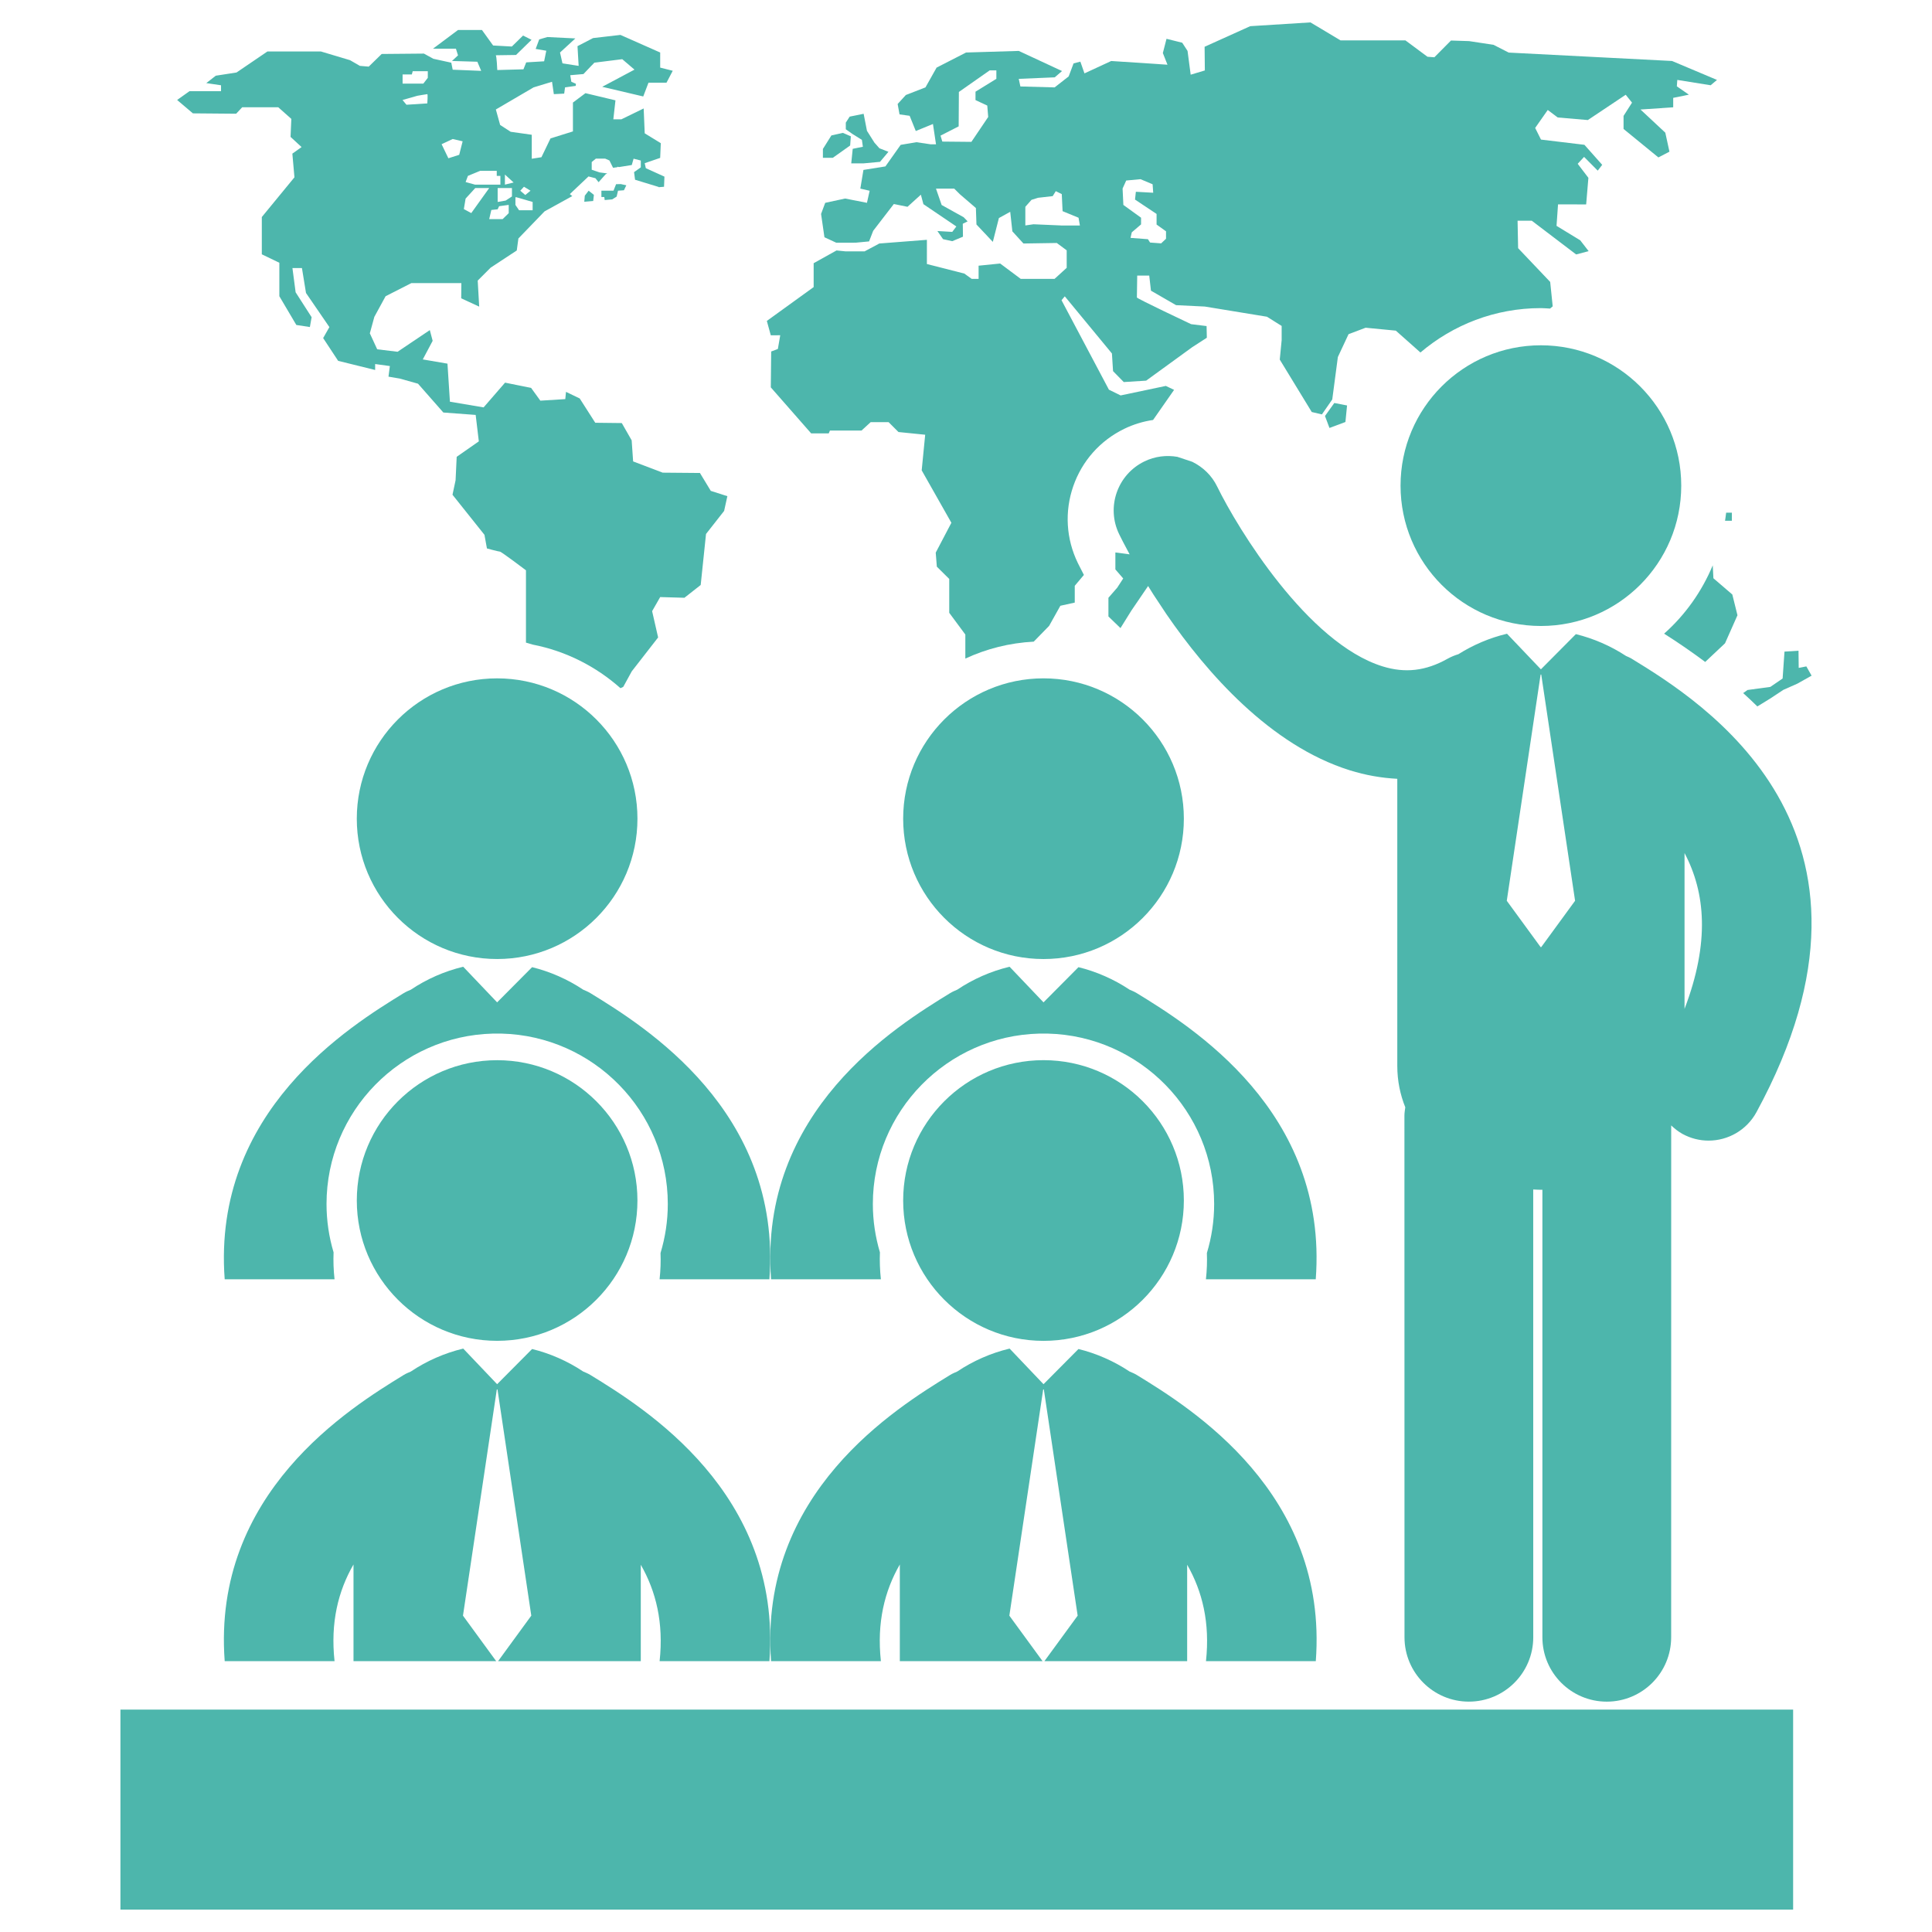<?xml version="1.0" encoding="utf-8"?>
<!-- Generator: Adobe Illustrator 16.0.3, SVG Export Plug-In . SVG Version: 6.00 Build 0)  -->
<!DOCTYPE svg PUBLIC "-//W3C//DTD SVG 1.1//EN" "http://www.w3.org/Graphics/SVG/1.1/DTD/svg11.dtd">
<svg version="1.1" id="Layer_1" xmlns="http://www.w3.org/2000/svg" xmlns:xlink="http://www.w3.org/1999/xlink" x="0px" y="0px"
	 width="126px" height="126px" viewBox="0 0 126 126" enable-background="new 0 0 126 126" xml:space="preserve">
<g>
	<polygon fill="#4DB6AC" points="56.211,9.122 56.274,9.571 55.612,9.706 55.516,10.654 56.324,10.654 57.392,10.555 57.941,9.9 
		57.353,9.67 57.028,9.303 56.541,8.532 56.324,7.421 55.413,7.606 55.161,7.997 55.161,8.431 55.595,8.738 	"/>
	<polygon fill="#4DB6AC" points="55.445,9.488 55.489,8.89 54.968,8.665 54.221,8.833 53.668,9.714 53.668,10.292 54.313,10.292 	
		"/>
	<path fill="#4DB6AC" d="M40.011,12.437h-0.789v0.412h0.19c0,0,0.014,0.084,0.024,0.198l0.49-0.044l0.29-0.182l0.09-0.384
		l0.386-0.029l0.155-0.325l-0.361-0.078l-0.307,0.008L40.011,12.437z"/>
	<polygon fill="#4DB6AC" points="38.105,13.158 38.687,13.109 38.732,12.709 38.389,12.437 38.139,12.762 	"/>
	<path fill="#4DB6AC" d="M111.701,36.868c-0.715,1.717-1.801,3.242-3.172,4.458c0.949,0.6,1.837,1.216,2.679,1.845l1.293-1.216
		l0.812-1.83l-0.336-1.353l-1.233-1.059L111.701,36.868z"/>
	<path fill="#4DB6AC" d="M115.453,45.555l0.852-0.564l0.912-0.404l0.93-0.522l-0.342-0.604l-0.498,0.097l-0.013-1.121l-0.914,0.059
		l-0.122,1.754l-0.801,0.548L113.967,45l-0.281,0.202c0.316,0.287,0.627,0.577,0.924,0.87L115.453,45.555z"/>
	<path fill="#4DB6AC" d="M112.948,33.436h-0.373c-0.019,0.178-0.048,0.353-0.072,0.528h0.445V33.436z"/>
	<polygon fill="#4DB6AC" points="86.412,27.13 86.704,27.91 87.745,27.522 87.852,26.443 87.02,26.282 	"/>
	<path fill="#4DB6AC" d="M50.885,21.865l-0.155,0.894l-0.435,0.165l-0.025,2.339l2.632,3.001h1.146l0.079-0.185h2.059l0.598-0.548
		h1.168l0.645,0.645l1.742,0.176l-0.228,2.323l1.936,3.419l-1.021,1.947l0.072,0.915l0.809,0.801v2.209l1.05,1.417v1.568
		c1.37-0.636,2.873-1.021,4.46-1.104l1.004-1.029l0.733-1.311l0.939-0.207v-1.096l0.596-0.708c-0.186-0.358-0.323-0.632-0.395-0.776
		c-0.765-1.575-0.872-3.353-0.3-5.006c0.573-1.653,1.756-2.984,3.329-3.748c0.596-0.29,1.229-0.48,1.878-0.577l1.37-1.963
		l-0.539-0.257l-2.948,0.62l-0.763-0.375L69.23,19.58l0.213-0.253l3.074,3.725l0.073,1.152l0.699,0.713l1.46-0.092l3.005-2.183
		l0.953-0.616l-0.017-0.761l-1.008-0.124c0,0-3.537-1.668-3.537-1.741c0-0.076,0.021-1.429,0.021-1.429h0.784l0.113,0.986
		l1.636,0.944l1.876,0.091l4.053,0.664l0.958,0.601v0.927l-0.123,1.267l2.086,3.419l0.662,0.156l0.675-0.974l0.366-2.769l0.697-1.49
		l1.114-0.42l1.969,0.19l1.605,1.425c2.121-1.801,4.858-2.894,7.854-2.894c0.201,0,0.398,0.021,0.599,0.03l0.173-0.145l-0.164-1.593
		l-2.091-2.201l-0.036-1.792h0.926l2.894,2.201l0.815-0.215l-0.549-0.708l-1.545-0.942l0.098-1.402l1.834,0.005l0.146-1.735
		l-0.698-0.915l0.416-0.45l0.891,0.897l0.291-0.379l-1.159-1.306l-2.833-0.341l-0.38-0.759l0.821-1.172l0.65,0.489l1.964,0.168
		l2.47-1.649l0.412,0.514l-0.552,0.864V8.41l2.272,1.857l0.721-0.375l-0.27-1.239l-1.619-1.511l2.134-0.144V6.382l1.022-0.208
		l-0.785-0.544l0.031-0.418l2.174,0.348l0.414-0.348l-2.931-1.235L98.395,3.429l-0.992-0.506l-1.59-0.242l-1.184-0.038l-1.083,1.092
		l-0.45-0.034l-1.438-1.067h-4.232l-1.961-1.173l-3.928,0.246L78.561,3.05l0.016,1.544l-0.924,0.277l-0.204-1.55l-0.347-0.535
		l-1.025-0.255l-0.239,0.928l0.302,0.761l-3.67-0.242l-1.744,0.807L70.458,4.02l-0.442,0.113l-0.32,0.85L68.78,5.7l-2.233-0.061
		l-0.107-0.496l2.347-0.099l0.476-0.411l-2.822-1.312l-3.437,0.104l-1.922,0.984l-0.725,1.29l-1.28,0.497l-0.535,0.587l0.123,0.678
		l0.659,0.091l0.401,0.993l1.12-0.458l0.199,1.324H60.69l-0.923-0.137l-1.028,0.173l-0.995,1.406l-1.433,0.229L56.109,12.3
		l0.607,0.141l-0.176,0.787l-1.422-0.28l-1.3,0.28l-0.27,0.725l0.22,1.52l0.771,0.357l1.272-0.003l0.868-0.083l0.268-0.691
		l1.346-1.747l0.892,0.181l0.872-0.79l0.165,0.618l2.149,1.455l-0.268,0.354l-0.969-0.057l0.369,0.531l0.6,0.132l0.699-0.292
		l-0.011-0.845l0.315-0.156l-0.256-0.268l-1.438-0.799l-0.37-1.069h1.188l0.38,0.376l1.035,0.89l0.037,1.074l1.068,1.134
		l0.396-1.554l0.738-0.407l0.139,1.273l0.724,0.794l2.174-0.034l0.646,0.479v1.141l-0.791,0.721H66.57l-1.342-1.002l-1.406,0.142
		v0.86h-0.451l-0.48-0.346l-2.441-0.623V15.64l-3.104,0.241l-0.962,0.514h-1.223l-0.605-0.061l-1.492,0.831v1.558l-3.053,2.207
		l0.257,0.936L50.885,21.865L50.885,21.865z M73.449,11.773l0.932-0.087l0.789,0.332l0.039,0.552l-1.131-0.063l-0.055,0.509
		l1.406,0.937v0.691l0.616,0.442v0.49h-0.005l-0.314,0.296l-0.722-0.054L74.866,15.6l-1.136-0.086l0.082-0.362l0.605-0.517v-0.436
		l-1.154-0.834l-0.051-1.069L73.449,11.773z M64.977,5.143L63.62,5.979v0.548l0.767,0.358l0.061,0.744l-1.096,1.623l-1.897-0.018
		l-0.116-0.389l1.183-0.604l0.014-2.244l2.008-1.407h0.436v0.554H64.977z M69.189,14.707v-0.004l-1.787-0.077l-0.532,0.077v-1.216
		l0.401-0.453l0.43-0.135l0.953-0.108l0.201-0.324l0.391,0.192l0.053,1.113L70.34,14.2l0.088,0.508L69.189,14.707L69.189,14.707z"/>
	<path fill="#4DB6AC" d="M15.401,7.417l0.393-0.42h2.355L19,7.754l-0.051,1.174l0.719,0.664l-0.601,0.428l0.136,1.544l-2.128,2.59
		v2.431l1.143,0.552v2.181l1.108,1.876l0.884,0.134l0.113-0.642l-1.043-1.624l-0.208-1.581h0.62l0.265,1.627l1.525,2.224
		l-0.407,0.716l0.978,1.485l2.413,0.596v-0.388l0.96,0.132l-0.09,0.691l0.756,0.131l1.17,0.329l1.652,1.879l2.108,0.157l0.206,1.724
		l-1.444,1.008l-0.072,1.53l-0.201,0.944l2.084,2.613l0.162,0.889c0,0,0.759,0.207,0.844,0.207c0.092,0,1.701,1.218,1.701,1.218
		v4.717l0.438,0.129c2.172,0.422,4.132,1.428,5.725,2.842l0.183-0.087l0.554-1.012l1.719-2.209l-0.391-1.715l0.526-0.919l1.58,0.046
		l1.062-0.834l0.347-3.327l1.181-1.504l0.211-0.961l-1.081-0.346l-0.708-1.167l-2.43-0.021l-1.927-0.733l-0.095-1.375l-0.644-1.126
		l-1.731-0.02l-1.013-1.585l-0.895-0.43l-0.046,0.473L35.24,26.13l-0.601-0.83l-1.7-0.345l-1.4,1.614l-2.196-0.371l-0.16-2.482
		l-1.61-0.276l0.644-1.212l-0.186-0.7l-2.102,1.413L24.6,22.78l-0.48-1.041l0.294-1.075l0.734-1.345l1.681-0.856h3.259l-0.009,0.993
		l1.173,0.541L31.155,18.3l0.844-0.845l1.703-1.119l0.107-0.784l1.705-1.766l1.808-0.998l-0.16-0.128l1.219-1.153l0.451,0.116
		l0.206,0.259l0.463-0.518l0.105-0.053l-0.5-0.067L38.59,11.07v-0.502l0.27-0.223h0.607l0.278,0.12l0.237,0.478l0.289-0.042v-0.029
		l0.09,0.025l0.842-0.135l0.118-0.413l0.471,0.12v0.445l-0.44,0.312l0.065,0.496l1.537,0.47c0,0,0.002,0.009,0.002,0.017
		l0.351-0.029l0.026-0.661l-1.214-0.551l-0.072-0.325l1.008-0.346l0.041-0.959l-1.049-0.643l-0.068-1.622l-1.453,0.708H40
		l0.139-1.237l-1.957-0.468l-0.817,0.612V8.57l-1.462,0.457l-0.592,1.227l-0.631,0.099V8.789l-1.374-0.194L32.618,8.15l-0.28-1.01
		l2.461-1.441l1.203-0.367L36.12,6.14l0.675-0.034l0.055-0.407L37.549,5.6l0.009-0.137l-0.296-0.13L37.19,4.905l0.861-0.075
		l0.518-0.543l0.037-0.038v0.004l0.156-0.165l1.82-0.228l0.798,0.681l-2.105,1.12l2.676,0.63l0.342-0.898h1.175l0.407-0.777
		l-0.819-0.207V3.425l-2.593-1.148l-1.784,0.206L37.663,3.01l0.075,1.286l-1.055-0.163l-0.16-0.708l1-0.919l-1.824-0.091
		l-0.532,0.154l-0.232,0.622l0.692,0.118l-0.14,0.689l-1.169,0.07l-0.18,0.452l-1.707,0.048c0,0-0.039-0.963-0.104-0.963
		c-0.073,0,1.327-0.02,1.327-0.02l1.011-0.989l-0.552-0.278l-0.732,0.716L32.16,2.967l-0.728-1.011h-1.561l-1.63,1.218h1.492
		l0.138,0.436l-0.393,0.367l1.653,0.049l0.252,0.595l-1.859-0.075l-0.092-0.457l-1.166-0.255l-0.62-0.339L24.893,3.52l-0.846,0.825
		l-0.576-0.049l-0.643-0.371l-1.902-0.569h-3.484l-2.016,1.372l-1.353,0.209l-0.62,0.483l0.962,0.141v0.386h-2.058L11.552,6.52
		l1.028,0.873L15.401,7.417z M32.78,14.29h-0.876l0.14-0.596l0.412-0.044l0.095-0.202l0.626-0.086v0.536h0.005L32.78,14.29z
		 M33.388,12.813l-0.412,0.268l-0.52,0.09c0,0,0-0.82,0-0.906h0.932V12.813z M34.172,12.178l0.426,0.259l-0.34,0.281l-0.327-0.281
		L34.172,12.178z M33.615,12.865h0.068l1.054,0.306v0.54h-0.886l-0.236-0.346V12.865z M32.93,11.384l0.567,0.518l-0.567,0.139
		V11.384z M30.517,11.47l0.793-0.327h1.087v0.327h0.237v0.571h-1.657l-0.611-0.169L30.517,11.47z M30.365,12.952l0.629-0.687h0.91
		l-1.169,1.632l-0.484-0.261L30.365,12.952z M29.523,9.066l0.649,0.15l-0.224,0.88l-0.706,0.226L28.8,9.405L29.523,9.066z
		 M26.256,4.905V4.854h0.603l0.056-0.209H27.9v0.432l-0.291,0.375h-1.353V4.905z M27.214,6.247c0,0,0.607-0.107,0.653-0.107
		c0.046,0,0,0.604,0,0.604l-1.359,0.087l-0.256-0.309L27.214,6.247z"/>
	<circle fill="#4DB6AC" cx="32.421" cy="53.393" r="9.152"/>
	<path fill="#4DB6AC" d="M38.509,64.773c-0.153-0.094-0.315-0.162-0.476-0.23c-1.019-0.68-2.163-1.18-3.331-1.467l-2.281,2.295
		l-2.209-2.32c-0.009,0.001-0.016,0.001-0.024,0.003c-1.189,0.285-2.357,0.795-3.395,1.492c-0.16,0.068-0.317,0.134-0.471,0.228
		c-3.485,2.14-12.492,7.675-11.668,18.658h7.164c-0.068-0.613-0.086-1.197-0.063-1.757c-0.298-1-0.46-2.057-0.46-3.153
		c0-6.043,4.845-10.967,10.853-11.114h0.55c6.009,0.147,10.854,5.071,10.854,11.114c0,1.111-0.169,2.185-0.474,3.197
		c0.021,0.547,0.003,1.116-0.061,1.713h7.162C51.003,72.448,41.998,66.913,38.509,64.773z"/>
	<path fill="#4DB6AC" d="M74.143,64.773c-0.153-0.094-0.313-0.162-0.477-0.23c-1.02-0.68-2.165-1.18-3.331-1.467l-2.28,2.295
		l-2.21-2.32c-0.009,0.001-0.016,0.001-0.024,0.003c-1.191,0.285-2.356,0.795-3.395,1.492c-0.16,0.068-0.317,0.134-0.469,0.228
		c-3.487,2.14-12.494,7.675-11.67,18.658h7.162c-0.066-0.613-0.084-1.195-0.063-1.757c-0.296-1-0.461-2.057-0.461-3.153
		c0-6.043,4.844-10.967,10.854-11.114h0.551c6.009,0.147,10.854,5.071,10.854,11.114c0,1.111-0.168,2.185-0.474,3.197
		c0.021,0.547,0.003,1.116-0.062,1.713h7.162C86.636,72.448,77.631,66.913,74.143,64.773z"/>
	<circle fill="#4DB6AC" cx="32.421" cy="78.294" r="9.151"/>
	<path fill="#4DB6AC" d="M50.18,108.334c0.823-10.984-8.182-16.52-11.671-18.659c-0.153-0.094-0.315-0.161-0.476-0.229
		c-1.019-0.68-2.163-1.18-3.331-1.467l-2.281,2.295l-2.209-2.321c-0.009,0.002-0.016,0.002-0.024,0.004
		c-1.189,0.286-2.357,0.796-3.395,1.491c-0.16,0.068-0.317,0.134-0.471,0.228c-3.485,2.14-12.492,7.675-11.668,18.659h7.164
		c-0.274-2.51,0.234-4.568,1.236-6.305v6.305h9.305l-2.165-2.966l2.207-14.754h0.044l2.204,14.754l-2.165,2.966h9.306v-6.287
		c0.993,1.732,1.499,3.786,1.228,6.287H50.18z"/>
	<circle fill="#4DB6AC" cx="68.055" cy="78.294" r="9.153"/>
	<path fill="#4DB6AC" d="M85.813,108.334c0.823-10.984-8.182-16.52-11.67-18.659c-0.153-0.094-0.313-0.161-0.477-0.229
		c-1.02-0.68-2.165-1.18-3.331-1.467l-2.28,2.295l-2.209-2.321c-0.01,0.002-0.017,0.002-0.025,0.004
		c-1.191,0.286-2.356,0.796-3.395,1.491c-0.16,0.068-0.317,0.134-0.469,0.228c-3.487,2.14-12.494,7.675-11.67,18.659h7.162
		c-0.272-2.51,0.236-4.568,1.235-6.305v6.305h9.308l-2.165-2.966l2.207-14.754h0.042l2.206,14.754l-2.167,2.966h9.308v-6.287
		c0.993,1.732,1.497,3.786,1.228,6.287H85.813z"/>
	<circle fill="#4DB6AC" cx="100.493" cy="31.672" r="9.153"/>
	<circle fill="#4DB6AC" cx="68.055" cy="53.393" r="9.153"/>
	<path fill="#4DB6AC" d="M106.41,42.957c-0.118-0.073-0.243-0.12-0.365-0.177c-1.004-0.658-2.126-1.143-3.271-1.423l-2.28,2.295
		l-2.211-2.321c-0.007,0.002-0.015,0.002-0.021,0.005c-1.099,0.262-2.175,0.716-3.146,1.328c-0.243,0.074-0.482,0.171-0.713,0.3
		c-1.418,0.797-2.767,0.952-4.242,0.493c-4.885-1.523-9.439-8.98-10.778-11.721c-0.356-0.737-0.942-1.28-1.622-1.617l-0.975-0.325
		c-0.708-0.122-1.455-0.039-2.152,0.299c-1.764,0.857-2.503,2.984-1.644,4.749c0.099,0.205,0.333,0.67,0.682,1.311l-0.93-0.122
		v1.104l0.511,0.591l-0.388,0.598l-0.576,0.662v1.218l0.786,0.759l0.711-1.143l1.091-1.601c0.114,0.185,0.229,0.372,0.354,0.566
		l0.838,1.266c2.623,3.818,6.766,8.56,11.962,10.186c1.028,0.321,2.063,0.501,3.097,0.555V69.52c0,0.967,0.189,1.867,0.521,2.694
		c-0.022,0.177-0.056,0.353-0.056,0.536l0.005,34.027c0,2.32,1.881,4.199,4.198,4.199c2.318,0,4.199-1.879,4.199-4.199
		l-0.002-29.203c0.166,0.008,0.333,0.02,0.499,0.02c0.035,0,0.064-0.003,0.099-0.003v29.187c0,2.32,1.882,4.199,4.199,4.199l0,0
		c2.317,0,4.199-1.879,4.199-4.199l0.002-33.381c0.222,0.209,0.463,0.404,0.743,0.558c0.539,0.293,1.119,0.433,1.693,0.433
		c1.26,0,2.48-0.671,3.125-1.855C124.579,54.1,110.905,45.713,106.41,42.957z M100.516,61.767h-0.041l-2.207-3.021l2.207-14.754
		h0.041l2.207,14.754L100.516,61.767z M109.861,65.796V55.635C111.219,58.202,111.523,61.451,109.861,65.796z"/>
	<rect x="7.854" y="111.496" fill="#4DB6AC" width="109.089" height="13.043"/>
</g>
</svg>
